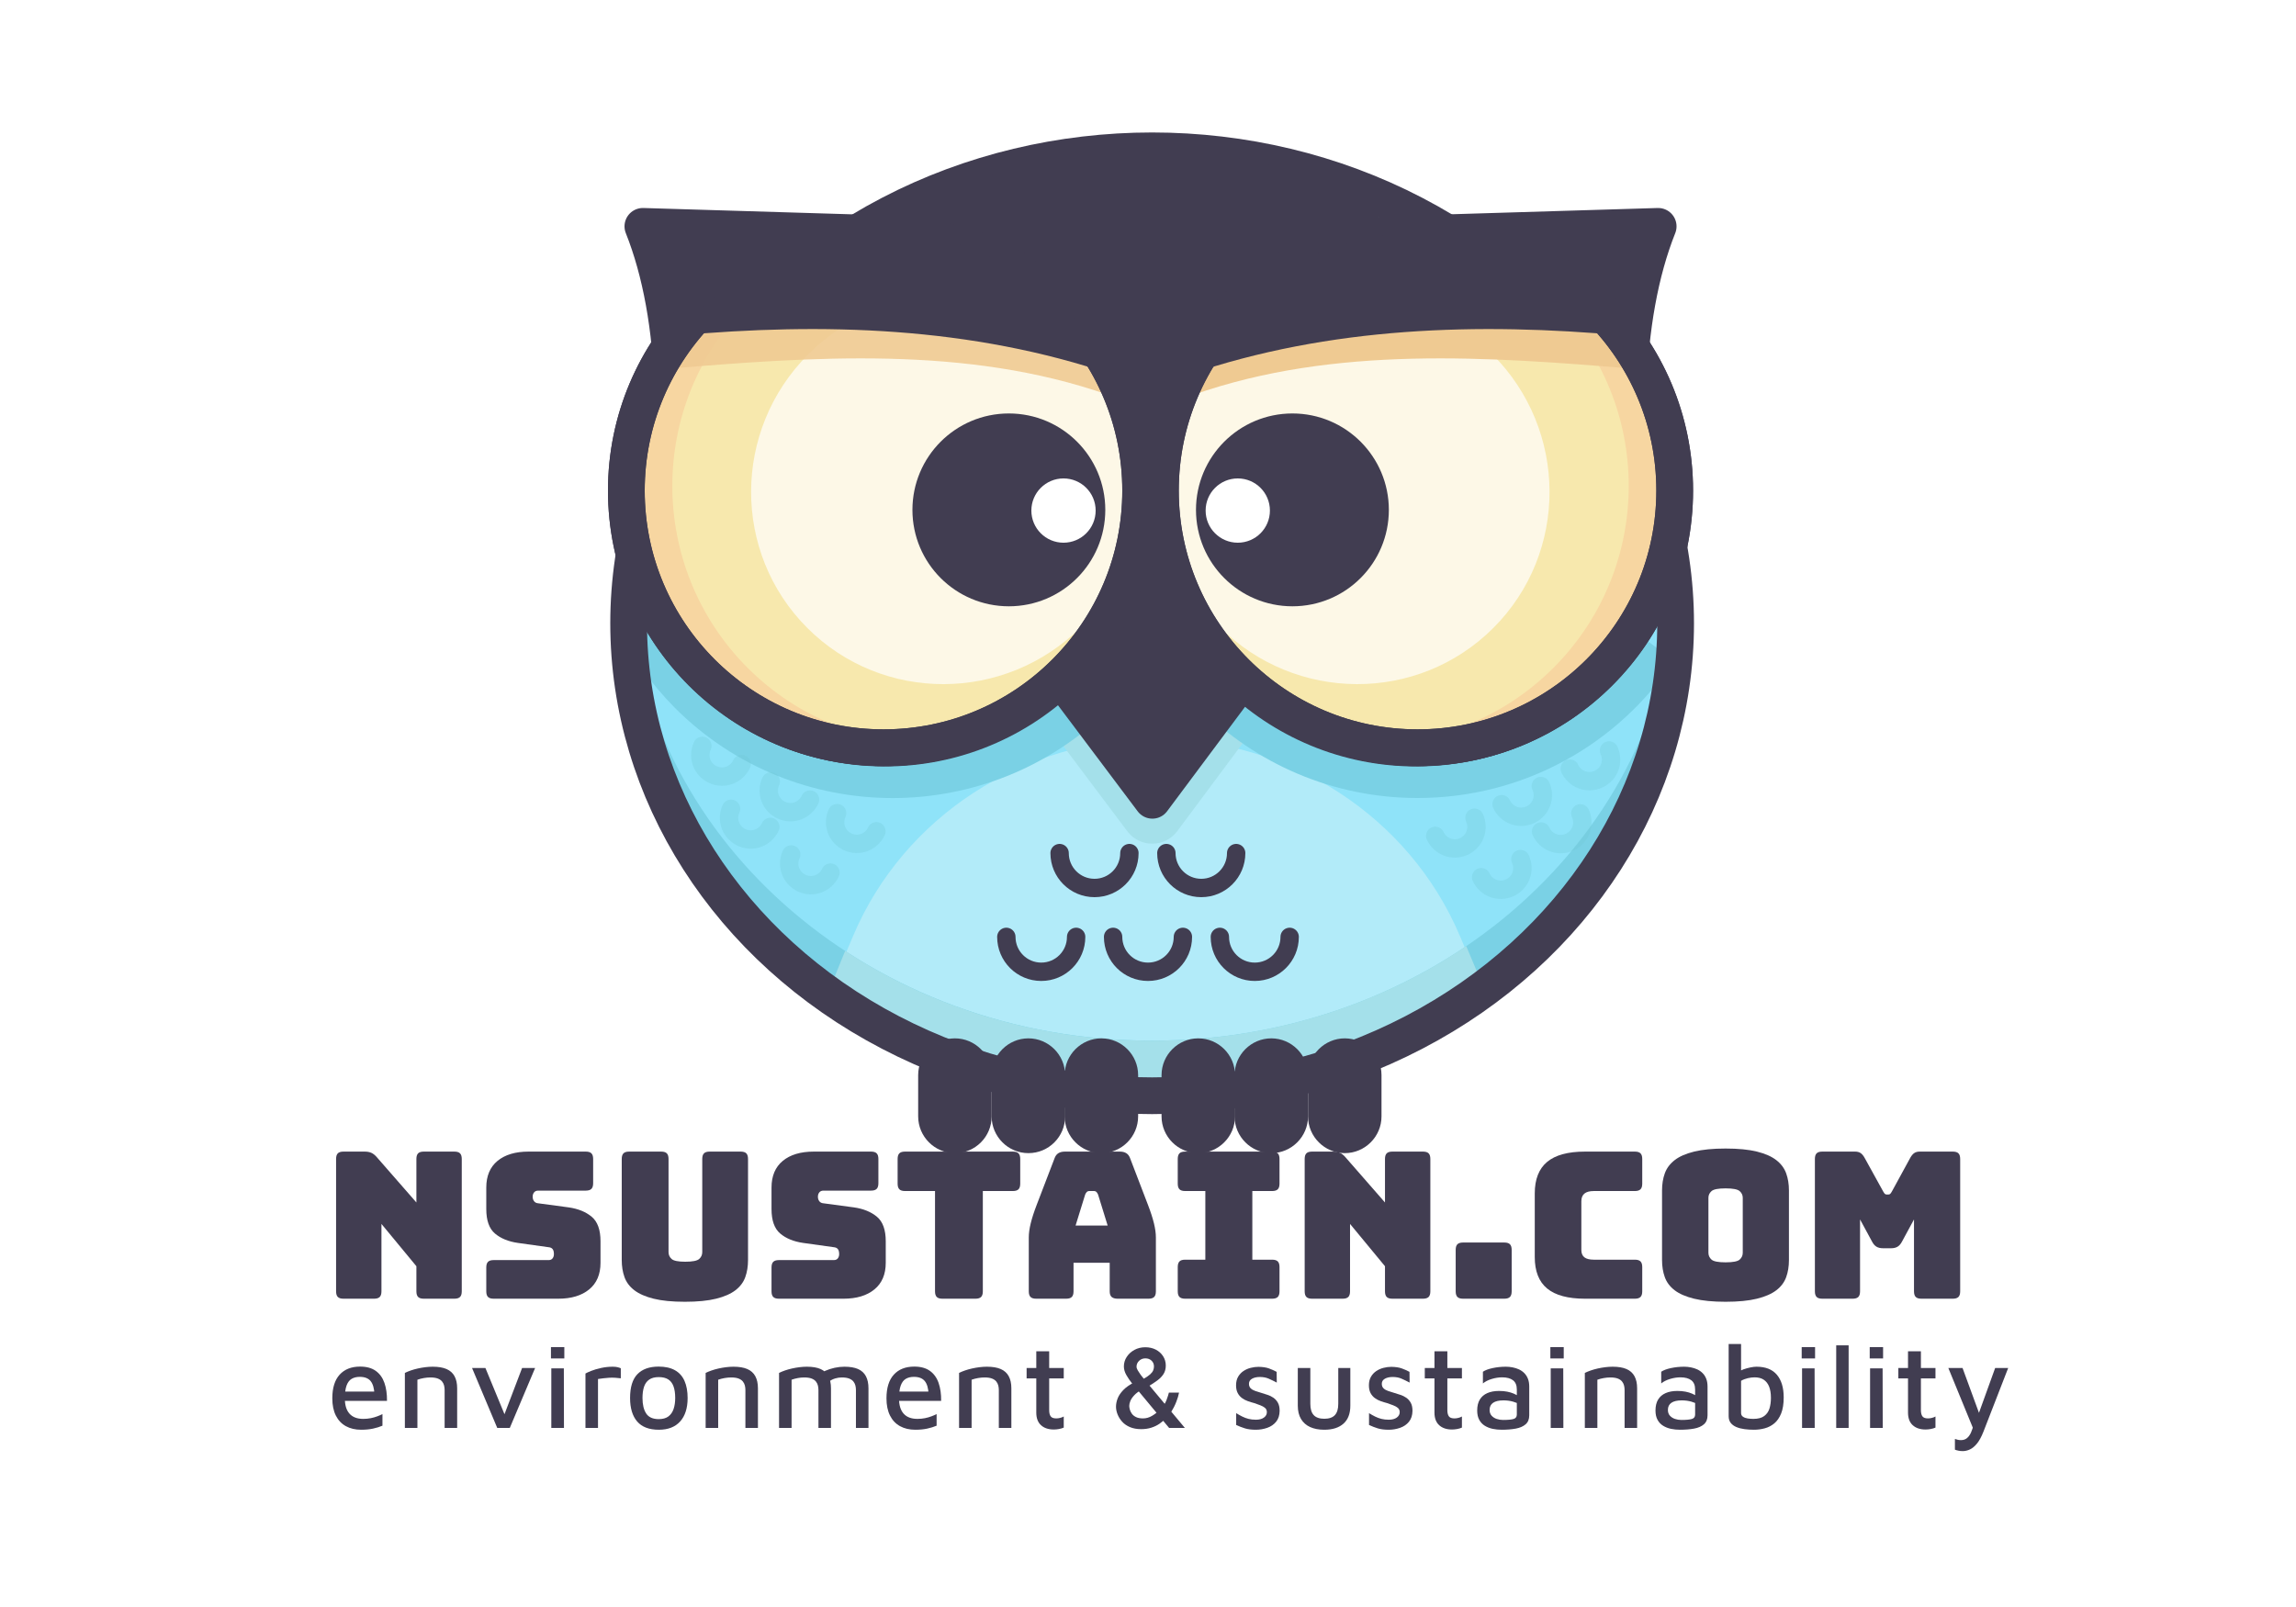 <?xml version="1.0" encoding="utf-8"?>
<svg viewBox="0 0 1000 700" style="enable-background:new 0 0 1000 1000;" xmlns="http://www.w3.org/2000/svg">
  <defs>
    <style type="text/css">
	.st0{opacity:0.7;fill:#FFFFFF;}
	.st1{fill:#413D51;}
	.st2{fill:#8FE3F9;}
	.st3{fill:#B2EBF9;}
	.st4{fill:#A4E0EA;}
	.st5{fill:#7AD1E5;}
	.st6{fill:none;stroke:#413D51;stroke-width:16;stroke-linecap:round;stroke-linejoin:round;stroke-miterlimit:10;}
	.st7{fill:#F7E8AD;}
	.st8{fill:#F7D6A1;}
	.st9{fill:#EFCA92;}
	.st10{fill:#FFFFFF;}
	.st11{opacity:0.89;fill:#EFCA92;}
	.st12{fill:none;stroke:#413D51;stroke-width:8;stroke-linecap:round;stroke-linejoin:round;stroke-miterlimit:10;}
	.st13{opacity:0.31;fill:none;stroke:#72C8D6;stroke-width:8;stroke-linecap:round;stroke-linejoin:round;stroke-miterlimit:10;}
</style>
  </defs>
  <rect class="st0" width="1000" height="700" style="opacity: 1;"/>
  <g transform="matrix(1, 0, 0, 1, 0, -216)">
    <ellipse id="XMLID_2_" class="st2" cx="501.8" cy="487.5" rx="228" ry="205.8"/>
    <ellipse id="XMLID_188_" class="st2" cx="501.8" cy="487.5" rx="228" ry="205.8"/>
    <path id="XMLID_193_" class="st3" d="M507.8,689.3c52.1,0,100.1-15.3,138.5-41l-10.5-24.7c-22-51.9-74.2-85.8-132.1-85.8l0,0 c-57.9,0-110.1,33.9-132.1,85.8l-8.6,20.4C402.3,672.3,452.8,689.3,507.8,689.3z"/>
    <path id="XMLID_189_" class="st4" d="M501.7,470.3l-43.6,64l32.9,43.8c5.4,7.2,16.3,7.2,21.7,0l32.6-43.8L501.7,470.3z"/>
    <path id="XMLID_192_" class="st5" d="M501.8,669.3c-121.5,0-220.7-85.7-227.6-193.8c-0.3,4-0.4,8-0.4,12 c0,113.6,102.1,205.8,228,205.8s228-92.1,228-205.8c0-4-0.1-8-0.4-12C722.5,583.6,623.2,669.3,501.8,669.3z"/>
    <path id="XMLID_76_" class="st4" d="M638.6,628.1c-38.1,25.8-85.5,41.2-136.8,41.2c-50,0-96.2-14.5-133.7-39.1l-5,12.3 c39.4,29.2,89.8,46.8,144.8,46.8c49.7,0,95.7-14.4,133.2-38.8c1.8-1.2,3.5-2.5,5.3-3.8L638.6,628.1z"/>
    <path id="XMLID_186_" class="st5" d="M268.2,488.2c6.4,13.1,15,25.3,25.8,36.2c52.3,52.3,137.2,52.3,189.5,0 c43.8-43.8,50.9-110.3,21.5-161.5"/>
    <path id="XMLID_185_" class="st5" d="M729,503.8c-24,36.1-65,59.8-111.6,59.8c-74,0-134-60-134-134c0-33,11.9-63.2,31.7-86.6"/>
    <ellipse id="XMLID_75_" class="st6" cx="501.8" cy="487.5" rx="228" ry="205.8"/>
    <polygon id="XMLID_74_" class="st1" points="501.7,442.3 458.1,506.3 501.9,564.6 545.4,506.3 &#9;"/>
    <polygon id="XMLID_73_" class="st6" points="501.7,442.3 458.1,506.3 501.9,564.6 545.4,506.3 &#9;"/>
    <path id="XMLID_72_" class="st1" d="M600.7,303.9c-30-14-64.1-21.9-100-21.9s-70,7.9-100,21.9v140.1h200V303.9z"/>
    <g id="XMLID_58_">
      <path id="XMLID_71_" class="st1" d="M613.5,317.9l108.7-3.3c-15.7,39.3-17.8,98.4-4.1,163c-17.4,36.8-54.4,62.9-97.9,64.2l0,0 c-61.8,1.9-113.5-46.7-115.3-108.6l0,0C503,371.4,551.6,319.8,613.5,317.9z"/>
      <path id="XMLID_70_" class="st6" d="M613.5,317.9l108.7-3.3c-15.7,39.3-17.8,98.4-4.1,163c-17.4,36.8-54.4,62.9-97.9,64.2l0,0 c-61.8,1.9-113.5-46.7-115.3-108.6l0,0C503,371.4,551.6,319.8,613.5,317.9z"/>
      <circle id="XMLID_69_" class="st7" cx="617.4" cy="429.7" r="112"/>
      <circle id="XMLID_5_" class="st7" cx="617.4" cy="429.7" r="112"/>
      <path id="XMLID_86_" class="st8" d="M696.6,350.5c-21.5-21.5-49.7-32.4-77.9-32.8c21.2,4.1,41.5,14.3,57.9,30.8 c43.7,43.7,43.7,114.6,0,158.4c-22.2,22.2-51.4,33.1-80.4,32.8c35.3,6.8,73.1-3.5,100.4-30.8C740.3,465.1,740.3,394.2,696.6,350.5 z"/>
      <ellipse id="XMLID_3_" transform="matrix(0.707 -0.707 0.707 0.707 -130.825 543.544)" class="st0" cx="590.7" cy="429.7" rx="84" ry="84.6"/>
      <path id="XMLID_12_" class="st9" d="M711.4,376.6c-3.1-4-9.1-15-12.8-18.7c-44-43.4-114.9-43-158.3,1.1 c-8.6,8.7-15.5,18.5-20.6,29C581.4,366.3,649,371.5,711.4,376.6z"/>
      <circle id="XMLID_68_" class="st6" cx="617.4" cy="429.7" r="112"/>
      <circle id="XMLID_67_" class="st6" cx="617.4" cy="429.7" r="112"/>
      <path id="XMLID_66_" class="st1" d="M706.7,362.1c-3.1-4-6.4-7.9-10.1-11.6c-43.7-43.7-114.6-43.7-158.4,0 c-8.7,8.7-15.6,18.4-20.8,28.8C579.4,358.1,644.3,356.5,706.7,362.1z"/>
      <circle id="XMLID_57_" class="st1" cx="562.9" cy="438.1" r="42"/>
      <circle id="XMLID_56_" class="st10" cx="539.1" cy="438.4" r="14"/>
    </g>
    <g id="XMLID_26_">
      <path id="XMLID_89_" class="st1" d="M388.8,317.9L280,314.6c15.7,39.3,17.8,98.4,4.1,163c17.4,36.8,54.4,62.9,97.9,64.2l0,0 c61.8,1.9,113.5-46.7,115.3-108.6l0,0C499.2,371.4,450.6,319.8,388.8,317.9z"/>
      <path id="XMLID_88_" class="st6" d="M388.8,317.9L280,314.6c15.7,39.3,17.8,98.4,4.1,163c17.4,36.8,54.4,62.9,97.9,64.2l0,0 c61.8,1.9,113.5-46.7,115.3-108.6l0,0C499.2,371.4,450.6,319.8,388.8,317.9z"/>
      <circle id="XMLID_87_" class="st7" cx="384.8" cy="429.7" r="112"/>
      <circle id="XMLID_84_" class="st7" cx="384.8" cy="429.7" r="112"/>
      <path id="XMLID_65_" class="st8" d="M305.6,350.5c21.5-21.5,49.7-32.4,77.9-32.8c-21.2,4.1-41.5,14.3-57.9,30.8 c-43.7,43.7-43.7,114.6,0,158.4c22.2,22.2,51.4,33.1,80.4,32.8c-35.3,6.8-73.1-3.5-100.4-30.8 C261.9,465.1,261.9,394.2,305.6,350.5z"/>
      <ellipse id="XMLID_64_" transform="matrix(0.707 -0.707 0.707 0.707 -183.302 416.852)" class="st0" cx="411.5" cy="429.7" rx="84.6" ry="84"/>
      <path id="XMLID_63_" class="st11" d="M290.9,376.6c3.1-4,9.1-15,12.8-18.7c44-43.4,114.9-43,158.3,1.1c8.6,8.7,15.5,18.5,20.6,29 C420.8,366.3,353.2,371.5,290.9,376.6z"/>
      <circle id="XMLID_62_" class="st6" cx="384.8" cy="429.7" r="112"/>
      <circle id="XMLID_61_" class="st6" cx="384.8" cy="429.7" r="112"/>
      <path id="XMLID_60_" class="st1" d="M295.6,362.1c3.1-4,6.4-7.9,10.1-11.6c43.7-43.7,114.6-43.7,158.4,0 c8.7,8.7,15.6,18.4,20.8,28.8C422.9,358.1,357.9,356.5,295.6,362.1z"/>
      <circle id="XMLID_59_" class="st1" cx="439.4" cy="438.1" r="42"/>
      <circle id="XMLID_37_" class="st10" cx="463.2" cy="438.4" r="14"/>
    </g>
    <path id="XMLID_19_" class="st1" d="M447.9,718.3L447.9,718.3c-8.8,0-16-7.2-16-16v-18c0-8.8,7.2-16,16-16h0c8.8,0,16,7.2,16,16v18 C463.9,711.1,456.8,718.3,447.9,718.3z"/>
    <path id="XMLID_17_" class="st1" d="M415.9,718.3L415.9,718.3c-8.8,0-16-7.2-16-16v-18c0-8.8,7.2-16,16-16h0c8.8,0,16,7.2,16,16v18 C431.9,711.1,424.8,718.3,415.9,718.3z"/>
    <path id="XMLID_16_" class="st1" d="M479.7,718.3L479.7,718.3c-8.8,0-16-7.2-16-16v-18c0-8.8,7.2-16,16-16h0c8.8,0,16,7.2,16,16v18 C495.7,711.1,488.5,718.3,479.7,718.3z"/>
    <path id="XMLID_15_" class="st1" d="M521.9,718.3L521.9,718.3c-8.8,0-16-7.2-16-16v-18c0-8.8,7.2-16,16-16h0c8.8,0,16,7.2,16,16v18 C537.9,711.1,530.7,718.3,521.9,718.3z"/>
    <path id="XMLID_14_" class="st1" d="M553.7,718.3L553.7,718.3c-8.8,0-16-7.2-16-16v-18c0-8.8,7.2-16,16-16h0c8.8,0,16,7.2,16,16v18 C569.7,711.1,562.5,718.3,553.7,718.3z"/>
    <path id="XMLID_13_" class="st1" d="M585.7,718.3L585.7,718.3c-8.8,0-16-7.2-16-16v-18c0-8.8,7.2-16,16-16h0c8.8,0,16,7.2,16,16v18 C601.7,711.1,594.5,718.3,585.7,718.3z"/>
    <path id="XMLID_11_" class="st12" d="M491.9,587.6c0,8.4-6.8,15.2-15.2,15.2c-8.4,0-15.2-6.8-15.2-15.2"/>
    <path id="XMLID_9_" class="st12" d="M538.4,587.6c0,8.4-6.8,15.2-15.2,15.2c-8.4,0-15.2-6.8-15.2-15.2"/>
    <path id="XMLID_10_" class="st13" d="M323,548.8c-2.2,4.7-7.7,6.8-12.5,4.6s-6.8-7.7-4.6-12.5"/>
    <path id="XMLID_1_" class="st13" d="M352.8,564.3c-2.2,4.7-7.7,6.8-12.5,4.6c-4.7-2.2-6.8-7.7-4.6-12.5"/>
    <path id="XMLID_78_" class="st13" d="M335.5,576.2c-2.2,4.7-7.7,6.8-12.5,4.6c-4.7-2.2-6.8-7.7-4.6-12.5"/>
    <path id="XMLID_77_" class="st13" d="M361.7,596.1c-2.2,4.7-7.7,6.8-12.5,4.6c-4.7-2.2-6.8-7.7-4.6-12.5"/>
    <path id="XMLID_79_" class="st13" d="M381.7,578.1c-2.2,4.7-7.7,6.8-12.5,4.6c-4.7-2.2-6.8-7.7-4.6-12.5"/>
    <path id="XMLID_85_" class="st13" d="M683.7,550.8c2.2,4.7,7.7,6.8,12.5,4.6s6.8-7.7,4.6-12.5"/>
    <path id="XMLID_83_" class="st13" d="M654,566.3c2.2,4.7,7.7,6.8,12.5,4.6c4.7-2.2,6.8-7.7,4.6-12.5"/>
    <path id="XMLID_82_" class="st13" d="M671.2,578.2c2.2,4.7,7.7,6.8,12.5,4.6c4.7-2.2,6.8-7.7,4.6-12.5"/>
    <path id="XMLID_81_" class="st13" d="M645.1,598.1c2.2,4.7,7.7,6.8,12.5,4.6c4.7-2.2,6.8-7.7,4.6-12.5"/>
    <path id="XMLID_80_" class="st13" d="M625.1,580.1c2.2,4.7,7.7,6.8,12.5,4.6c4.7-2.2,6.8-7.7,4.6-12.5"/>
    <path id="XMLID_8_" class="st12" d="M468.7,624.1c0,8.4-6.8,15.2-15.2,15.2c-8.4,0-15.2-6.8-15.2-15.2"/>
    <path id="XMLID_7_" class="st12" d="M515.2,624.1c0,8.4-6.8,15.2-15.2,15.2s-15.2-6.8-15.2-15.2"/>
    <path id="XMLID_6_" class="st12" d="M561.7,624.1c0,8.4-6.8,15.2-15.2,15.2c-8.4,0-15.2-6.8-15.2-15.2"/>
  </g>
  <path d="M 162.934 565.709 L 149.584 565.709 Q 147.893 565.709 147.136 564.952 Q 146.38 564.196 146.38 562.505 L 146.38 504.833 Q 146.38 503.142 147.136 502.385 Q 147.893 501.629 149.584 501.629 L 158.84 501.629 Q 160.531 501.629 161.732 502.163 Q 162.934 502.697 164.091 504.032 L 181.357 523.79 L 181.357 504.833 Q 181.357 503.142 182.113 502.385 Q 182.87 501.629 184.561 501.629 L 197.911 501.629 Q 199.602 501.629 200.358 502.385 Q 201.115 503.142 201.115 504.833 L 201.115 562.505 Q 201.115 564.196 200.358 564.952 Q 199.602 565.709 197.911 565.709 L 184.561 565.709 Q 182.87 565.709 182.113 564.952 Q 181.357 564.196 181.357 562.505 L 181.357 551.558 L 166.138 533.135 L 166.138 562.505 Q 166.138 564.196 165.381 564.952 Q 164.625 565.709 162.934 565.709 Z" style="fill: rgb(65, 61, 81); white-space: pre;"/>
  <path d="M 243.122 565.709 L 214.998 565.709 Q 213.307 565.709 212.55 564.952 Q 211.794 564.196 211.794 562.505 L 211.794 552.092 Q 211.794 550.401 212.55 549.644 Q 213.307 548.888 214.998 548.888 L 238.939 548.888 Q 240.096 548.888 240.674 548.131 Q 241.253 547.375 241.253 546.307 Q 241.253 544.794 240.674 544.082 Q 240.096 543.37 238.939 543.281 L 225.589 541.412 Q 219.359 540.522 215.576 537.318 Q 211.794 534.114 211.794 526.638 L 211.794 517.293 Q 211.794 509.728 216.689 505.678 Q 221.584 501.629 230.217 501.629 L 255.137 501.629 Q 256.828 501.629 257.584 502.385 Q 258.341 503.142 258.341 504.833 L 258.341 515.424 Q 258.341 517.115 257.584 517.871 Q 256.828 518.628 255.137 518.628 L 234.4 518.628 Q 233.243 518.628 232.62 519.384 Q 231.997 520.141 231.997 521.298 Q 231.997 522.455 232.62 523.256 Q 233.243 524.057 234.4 524.146 L 247.661 525.926 Q 253.891 526.816 257.718 530.02 Q 261.545 533.224 261.545 540.7 L 261.545 550.045 Q 261.545 557.61 256.605 561.659 Q 251.666 565.709 243.122 565.709 Z" style="fill: rgb(65, 61, 81); white-space: pre;"/>
  <path d="M 325.796 548.888 Q 325.796 552.982 324.595 556.319 Q 323.393 559.657 320.323 562.015 Q 317.252 564.374 311.912 565.709 Q 306.572 567.044 298.295 567.044 Q 290.018 567.044 284.678 565.709 Q 279.338 564.374 276.268 562.015 Q 273.197 559.657 271.996 556.319 Q 270.794 552.982 270.794 548.888 L 270.794 504.833 Q 270.794 503.142 271.551 502.385 Q 272.307 501.629 273.998 501.629 L 287.971 501.629 Q 289.662 501.629 290.419 502.385 Q 291.175 503.142 291.175 504.833 L 291.175 545.417 Q 291.175 547.197 292.51 548.398 Q 293.845 549.6 298.473 549.6 Q 303.19 549.6 304.525 548.398 Q 305.86 547.197 305.86 545.417 L 305.86 504.833 Q 305.86 503.142 306.617 502.385 Q 307.373 501.629 309.064 501.629 L 322.592 501.629 Q 324.283 501.629 325.04 502.385 Q 325.796 503.142 325.796 504.833 Z" style="fill: rgb(65, 61, 81); white-space: pre;"/>
  <path d="M 367.356 565.709 L 339.232 565.709 Q 337.541 565.709 336.785 564.952 Q 336.028 564.196 336.028 562.505 L 336.028 552.092 Q 336.028 550.401 336.785 549.644 Q 337.541 548.888 339.232 548.888 L 363.173 548.888 Q 364.33 548.888 364.909 548.131 Q 365.487 547.375 365.487 546.307 Q 365.487 544.794 364.909 544.082 Q 364.33 543.37 363.173 543.281 L 349.823 541.412 Q 343.593 540.522 339.811 537.318 Q 336.028 534.114 336.028 526.638 L 336.028 517.293 Q 336.028 509.728 340.923 505.678 Q 345.818 501.629 354.451 501.629 L 379.371 501.629 Q 381.062 501.629 381.819 502.385 Q 382.575 503.142 382.575 504.833 L 382.575 515.424 Q 382.575 517.115 381.819 517.871 Q 381.062 518.628 379.371 518.628 L 358.634 518.628 Q 357.477 518.628 356.854 519.384 Q 356.231 520.141 356.231 521.298 Q 356.231 522.455 356.854 523.256 Q 357.477 524.057 358.634 524.146 L 371.895 525.926 Q 378.125 526.816 381.952 530.02 Q 385.779 533.224 385.779 540.7 L 385.779 550.045 Q 385.779 557.61 380.84 561.659 Q 375.9 565.709 367.356 565.709 Z" style="fill: rgb(65, 61, 81); white-space: pre;"/>
  <path d="M 424.859 565.709 L 410.441 565.709 Q 408.75 565.709 407.993 564.952 Q 407.237 564.196 407.237 562.505 L 407.237 518.806 L 394.154 518.806 Q 392.463 518.806 391.706 518.049 Q 390.95 517.293 390.95 515.602 L 390.95 504.833 Q 390.95 503.142 391.706 502.385 Q 392.463 501.629 394.154 501.629 L 441.146 501.629 Q 442.837 501.629 443.593 502.385 Q 444.35 503.142 444.35 504.833 L 444.35 515.602 Q 444.35 517.293 443.593 518.049 Q 442.837 518.806 441.146 518.806 L 428.063 518.806 L 428.063 562.505 Q 428.063 564.196 427.306 564.952 Q 426.55 565.709 424.859 565.709 Z" style="fill: rgb(65, 61, 81); white-space: pre;"/>
  <path d="M 472.64 520.319 L 468.457 533.847 L 482.43 533.847 L 478.247 520.319 Q 477.891 519.518 477.491 519.162 Q 477.09 518.806 476.556 518.806 L 474.331 518.806 Q 473.797 518.806 473.397 519.162 Q 472.996 519.518 472.64 520.319 Z M 467.567 562.505 Q 467.567 564.196 466.811 564.952 Q 466.054 565.709 464.363 565.709 L 451.28 565.709 Q 449.589 565.709 448.833 564.952 Q 448.076 564.196 448.076 562.505 L 448.076 539.009 Q 448.076 536.339 448.922 532.868 Q 449.767 529.397 451.547 524.769 L 459.29 504.566 Q 459.824 503.053 460.937 502.341 Q 462.049 501.629 463.829 501.629 L 487.77 501.629 Q 489.461 501.629 490.574 502.341 Q 491.686 503.053 492.22 504.566 L 499.963 524.769 Q 501.743 529.397 502.589 532.868 Q 503.434 536.339 503.434 539.009 L 503.434 562.505 Q 503.434 564.196 502.678 564.952 Q 501.921 565.709 500.23 565.709 L 486.791 565.709 Q 485.011 565.709 484.166 564.952 Q 483.32 564.196 483.32 562.505 L 483.32 550.045 L 467.567 550.045 Z" style="fill: rgb(65, 61, 81); white-space: pre;"/>
  <path d="M 516.16 565.709 Q 514.469 565.709 513.713 564.952 Q 512.956 564.196 512.956 562.505 L 512.956 551.914 Q 512.956 550.223 513.713 549.466 Q 514.469 548.71 516.16 548.71 L 524.971 548.71 L 524.971 518.806 L 516.16 518.806 Q 514.469 518.806 513.713 518.049 Q 512.956 517.293 512.956 515.602 L 512.956 504.833 Q 512.956 503.142 513.713 502.385 Q 514.469 501.629 516.16 501.629 L 554.074 501.629 Q 555.765 501.629 556.522 502.385 Q 557.278 503.142 557.278 504.833 L 557.278 515.602 Q 557.278 517.293 556.522 518.049 Q 555.765 518.806 554.074 518.806 L 545.441 518.806 L 545.441 548.71 L 554.074 548.71 Q 555.765 548.71 556.522 549.466 Q 557.278 550.223 557.278 551.914 L 557.278 562.505 Q 557.278 564.196 556.522 564.952 Q 555.765 565.709 554.074 565.709 Z" style="fill: rgb(65, 61, 81); white-space: pre;"/>
  <path d="M 584.793 565.709 L 571.443 565.709 Q 569.752 565.709 568.996 564.952 Q 568.239 564.196 568.239 562.505 L 568.239 504.833 Q 568.239 503.142 568.996 502.385 Q 569.752 501.629 571.443 501.629 L 580.699 501.629 Q 582.39 501.629 583.592 502.163 Q 584.793 502.697 585.95 504.032 L 603.216 523.79 L 603.216 504.833 Q 603.216 503.142 603.973 502.385 Q 604.729 501.629 606.42 501.629 L 619.77 501.629 Q 621.461 501.629 622.218 502.385 Q 622.974 503.142 622.974 504.833 L 622.974 562.505 Q 622.974 564.196 622.218 564.952 Q 621.461 565.709 619.77 565.709 L 606.42 565.709 Q 604.729 565.709 603.973 564.952 Q 603.216 564.196 603.216 562.505 L 603.216 551.558 L 587.997 533.135 L 587.997 562.505 Q 587.997 564.196 587.241 564.952 Q 586.484 565.709 584.793 565.709 Z" style="fill: rgb(65, 61, 81); white-space: pre;"/>
  <path d="M 655.191 565.709 L 637.213 565.709 Q 635.522 565.709 634.766 564.952 Q 634.009 564.196 634.009 562.505 L 634.009 544.438 Q 634.009 542.747 634.766 541.99 Q 635.522 541.234 637.213 541.234 L 655.191 541.234 Q 656.882 541.234 657.639 541.99 Q 658.395 542.747 658.395 544.438 L 658.395 562.505 Q 658.395 564.196 657.639 564.952 Q 656.882 565.709 655.191 565.709 Z" style="fill: rgb(65, 61, 81); white-space: pre;"/>
  <path d="M 712.058 565.709 L 690.342 565.709 Q 679.217 565.709 673.832 561.259 Q 668.448 556.809 668.448 547.553 L 668.448 519.874 Q 668.448 510.618 673.832 506.123 Q 679.217 501.629 690.342 501.629 L 712.058 501.629 Q 713.749 501.629 714.505 502.385 Q 715.262 503.142 715.262 504.833 L 715.262 515.602 Q 715.262 517.293 714.505 518.049 Q 713.749 518.806 712.058 518.806 L 694.169 518.806 Q 691.41 518.806 690.075 519.918 Q 688.74 521.031 688.74 523.256 L 688.74 544.438 Q 688.74 546.663 690.075 547.686 Q 691.41 548.71 694.169 548.71 L 712.058 548.71 Q 713.749 548.71 714.505 549.466 Q 715.262 550.223 715.262 551.914 L 715.262 562.505 Q 715.262 564.196 714.505 564.952 Q 713.749 565.709 712.058 565.709 Z" style="fill: rgb(65, 61, 81); white-space: pre;"/>
  <path d="M 779.154 548.888 Q 779.154 552.982 777.953 556.319 Q 776.751 559.657 773.681 562.015 Q 770.61 564.374 765.226 565.709 Q 759.841 567.044 751.564 567.044 Q 743.287 567.044 737.858 565.709 Q 732.429 564.374 729.359 562.015 Q 726.288 559.657 725.087 556.319 Q 723.885 552.982 723.885 548.888 L 723.885 518.539 Q 723.885 514.445 725.087 511.107 Q 726.288 507.77 729.359 505.367 Q 732.429 502.964 737.858 501.629 Q 743.287 500.294 751.564 500.294 Q 759.841 500.294 765.226 501.629 Q 770.61 502.964 773.681 505.367 Q 776.751 507.77 777.953 511.107 Q 779.154 514.445 779.154 518.539 Z M 744.088 545.684 Q 744.088 547.464 745.423 548.665 Q 746.758 549.867 751.564 549.867 Q 756.37 549.867 757.705 548.665 Q 759.04 547.464 759.04 545.684 L 759.04 521.743 Q 759.04 520.052 757.705 518.85 Q 756.37 517.649 751.564 517.649 Q 746.758 517.649 745.423 518.85 Q 744.088 520.052 744.088 521.743 Z" style="fill: rgb(65, 61, 81); white-space: pre;"/>
  <path d="M 806.923 565.709 L 793.662 565.709 Q 791.971 565.709 791.215 564.952 Q 790.458 564.196 790.458 562.505 L 790.458 504.833 Q 790.458 503.142 791.215 502.385 Q 791.971 501.629 793.662 501.629 L 807.991 501.629 Q 809.415 501.629 810.35 502.252 Q 811.284 502.875 812.085 504.299 L 820.095 518.806 Q 820.54 519.607 820.852 519.963 Q 821.163 520.319 821.697 520.319 L 822.498 520.319 Q 823.032 520.319 823.344 519.963 Q 823.655 519.607 824.1 518.806 L 832.021 504.299 Q 832.822 502.875 833.757 502.252 Q 834.691 501.629 836.115 501.629 L 850.533 501.629 Q 852.224 501.629 852.981 502.385 Q 853.737 503.142 853.737 504.833 L 853.737 562.505 Q 853.737 564.196 852.981 564.952 Q 852.224 565.709 850.533 565.709 L 836.827 565.709 Q 835.136 565.709 834.38 564.952 Q 833.623 564.196 833.623 562.505 L 833.623 531.177 L 828.372 540.878 Q 827.571 542.391 826.459 543.058 Q 825.346 543.726 823.655 543.726 L 820.095 543.726 Q 818.404 543.726 817.292 543.058 Q 816.179 542.391 815.378 540.878 L 810.127 531.177 L 810.127 562.505 Q 810.127 564.196 809.371 564.952 Q 808.614 565.709 806.923 565.709 Z" style="fill: rgb(65, 61, 81); white-space: pre;"/>
  <path d="M 157.319 622.788 Q 153.471 622.788 150.637 621.228 Q 147.803 619.668 146.269 616.6 Q 144.735 613.532 144.735 609.112 Q 144.735 602.3 147.933 598.79 Q 151.131 595.28 156.851 595.28 Q 161.063 595.28 163.663 597.152 Q 166.263 599.024 167.433 602.378 Q 168.603 605.732 168.551 610.204 L 148.011 610.204 L 147.855 606.148 L 164.391 606.148 L 163.091 607.448 Q 162.935 603.444 161.427 601.598 Q 159.919 599.752 156.695 599.752 Q 154.615 599.752 153.159 600.61 Q 151.703 601.468 150.949 603.522 Q 150.195 605.576 150.195 609.164 Q 150.195 613.532 152.223 615.794 Q 154.251 618.056 158.203 618.056 Q 159.971 618.056 161.505 617.744 Q 163.039 617.432 164.339 616.938 Q 165.639 616.444 166.575 615.976 L 166.575 621.02 Q 164.755 621.8 162.467 622.294 Q 160.179 622.788 157.319 622.788 Z" style="fill: rgb(65, 61, 81); white-space: pre;"/>
  <path d="M 176.337 598.036 Q 177.481 597.464 178.911 596.97 Q 180.341 596.476 181.953 596.112 Q 183.565 595.748 185.229 595.54 Q 186.893 595.332 188.453 595.332 Q 192.145 595.332 194.485 596.346 Q 196.825 597.36 197.969 599.466 Q 199.113 601.572 199.113 604.744 L 199.113 622.008 L 193.653 622.008 L 193.653 605.472 Q 193.653 604.484 193.419 603.522 Q 193.185 602.56 192.535 601.754 Q 191.885 600.948 190.663 600.48 Q 189.441 600.012 187.465 600.012 Q 186.061 600.012 184.579 600.272 Q 183.097 600.532 181.797 601 L 181.797 622.008 L 176.337 622.008 Z" style="fill: rgb(65, 61, 81); white-space: pre;"/>
  <path d="M 216.573 622.008 L 205.601 595.904 L 211.425 595.904 L 220.369 617.588 L 219.069 617.744 L 227.389 595.904 L 233.057 595.904 L 222.033 622.008 Z" style="fill: rgb(65, 61, 81); white-space: pre;"/>
  <path d="M 240.118 622.008 L 240.118 596.06 L 245.578 596.06 L 245.63 622.008 Z M 239.962 591.744 L 239.962 586.804 L 245.786 586.804 L 245.786 591.744 Z" style="fill: rgb(65, 61, 81); white-space: pre;"/>
  <path d="M 254.993 622.008 L 254.993 598.296 Q 255.669 597.88 257.489 597.152 Q 259.309 596.424 261.805 595.878 Q 264.301 595.332 266.849 595.332 Q 268.149 595.332 268.981 595.54 Q 269.813 595.748 270.385 596.008 L 270.385 600.376 Q 269.189 600.22 267.889 600.142 Q 266.589 600.064 265.289 600.142 Q 263.989 600.22 262.741 600.376 Q 261.493 600.532 260.453 600.688 L 260.453 622.008 Z" style="fill: rgb(65, 61, 81); white-space: pre;"/>
  <path d="M 286.955 622.788 Q 280.611 622.788 277.517 619.2 Q 274.423 615.612 274.423 608.956 Q 274.423 601.884 277.621 598.582 Q 280.819 595.28 286.851 595.28 Q 291.167 595.28 293.975 596.866 Q 296.783 598.452 298.135 601.52 Q 299.487 604.588 299.487 608.956 Q 299.487 615.56 296.237 619.174 Q 292.987 622.788 286.955 622.788 Z M 286.903 618.16 Q 289.555 618.16 291.115 616.99 Q 292.675 615.82 293.377 613.74 Q 294.079 611.66 294.079 608.956 Q 294.079 605.94 293.351 603.912 Q 292.623 601.884 291.063 600.87 Q 289.503 599.856 286.903 599.856 Q 284.303 599.856 282.743 600.948 Q 281.183 602.04 280.507 604.068 Q 279.831 606.096 279.831 608.956 Q 279.831 613.272 281.443 615.716 Q 283.055 618.16 286.903 618.16 Z" style="fill: rgb(65, 61, 81); white-space: pre;"/>
  <path d="M 307.337 598.036 Q 308.481 597.464 309.911 596.97 Q 311.341 596.476 312.953 596.112 Q 314.565 595.748 316.229 595.54 Q 317.893 595.332 319.453 595.332 Q 323.145 595.332 325.485 596.346 Q 327.825 597.36 328.969 599.466 Q 330.113 601.572 330.113 604.744 L 330.113 622.008 L 324.653 622.008 L 324.653 605.472 Q 324.653 604.484 324.419 603.522 Q 324.185 602.56 323.535 601.754 Q 322.885 600.948 321.663 600.48 Q 320.441 600.012 318.465 600.012 Q 317.061 600.012 315.579 600.272 Q 314.097 600.532 312.797 601 L 312.797 622.008 L 307.337 622.008 Z" style="fill: rgb(65, 61, 81); white-space: pre;"/>
  <path d="M 361.926 604.744 L 361.926 622.008 L 356.466 622.008 L 356.466 605.472 Q 356.466 604.484 356.232 603.522 Q 355.998 602.56 355.348 601.754 Q 354.698 600.948 353.476 600.48 Q 352.254 600.012 350.278 600.012 Q 348.874 600.012 347.47 600.272 Q 346.066 600.532 344.766 601 L 344.766 622.008 L 339.306 622.008 L 339.306 598.036 Q 340.45 597.464 341.88 596.97 Q 343.31 596.476 344.922 596.112 Q 346.534 595.748 348.198 595.54 Q 349.862 595.332 351.422 595.332 Q 355.114 595.332 357.402 596.346 Q 359.69 597.36 360.808 599.466 Q 361.926 601.572 361.926 604.744 Z M 355.686 599.388 Q 357.35 598.036 359.352 597.152 Q 361.354 596.268 363.512 595.8 Q 365.67 595.332 367.75 595.332 Q 371.442 595.332 373.73 596.346 Q 376.018 597.36 377.136 599.466 Q 378.254 601.572 378.254 604.744 L 378.254 622.008 L 372.794 622.008 L 372.794 605.472 Q 372.794 604.484 372.56 603.522 Q 372.326 602.56 371.676 601.754 Q 371.026 600.948 369.804 600.48 Q 368.582 600.012 366.606 600.012 Q 365.202 600.012 363.798 600.428 Q 362.394 600.844 361.094 601.728 Z" style="fill: rgb(65, 61, 81); white-space: pre;"/>
  <path d="M 398.678 622.788 Q 394.83 622.788 391.996 621.228 Q 389.162 619.668 387.628 616.6 Q 386.094 613.532 386.094 609.112 Q 386.094 602.3 389.292 598.79 Q 392.49 595.28 398.21 595.28 Q 402.422 595.28 405.022 597.152 Q 407.622 599.024 408.792 602.378 Q 409.962 605.732 409.91 610.204 L 389.37 610.204 L 389.214 606.148 L 405.75 606.148 L 404.45 607.448 Q 404.294 603.444 402.786 601.598 Q 401.278 599.752 398.054 599.752 Q 395.974 599.752 394.518 600.61 Q 393.062 601.468 392.308 603.522 Q 391.554 605.576 391.554 609.164 Q 391.554 613.532 393.582 615.794 Q 395.61 618.056 399.562 618.056 Q 401.33 618.056 402.864 617.744 Q 404.398 617.432 405.698 616.938 Q 406.998 616.444 407.934 615.976 L 407.934 621.02 Q 406.114 621.8 403.826 622.294 Q 401.538 622.788 398.678 622.788 Z" style="fill: rgb(65, 61, 81); white-space: pre;"/>
  <path d="M 417.712 598.036 Q 418.856 597.464 420.286 596.97 Q 421.716 596.476 423.328 596.112 Q 424.94 595.748 426.604 595.54 Q 428.268 595.332 429.828 595.332 Q 433.52 595.332 435.86 596.346 Q 438.2 597.36 439.344 599.466 Q 440.488 601.572 440.488 604.744 L 440.488 622.008 L 435.028 622.008 L 435.028 605.472 Q 435.028 604.484 434.794 603.522 Q 434.56 602.56 433.91 601.754 Q 433.26 600.948 432.038 600.48 Q 430.816 600.012 428.84 600.012 Q 427.436 600.012 425.954 600.272 Q 424.472 600.532 423.172 601 L 423.172 622.008 L 417.712 622.008 Z" style="fill: rgb(65, 61, 81); white-space: pre;"/>
  <path d="M 458.989 622.684 Q 455.453 622.684 453.399 620.812 Q 451.345 618.94 451.345 615.3 L 451.345 600.428 L 447.133 600.428 L 447.133 595.904 L 451.345 595.904 L 451.345 588.624 L 456.961 588.624 L 456.961 595.904 L 463.305 595.904 L 463.305 600.428 L 456.961 600.428 L 456.961 614.208 Q 456.961 616.028 457.611 616.938 Q 458.261 617.848 460.029 617.848 Q 460.913 617.848 461.797 617.614 Q 462.681 617.38 463.305 617.016 L 463.305 621.852 Q 462.369 622.268 461.199 622.476 Q 460.029 622.684 458.989 622.684 Z" style="fill: rgb(65, 61, 81); white-space: pre;"/>
  <path d="M 509.203 622.008 L 492.875 602.352 Q 491.731 600.948 490.613 599.024 Q 489.495 597.1 489.495 595.228 Q 489.495 592.94 490.743 591.042 Q 491.991 589.144 494.097 588 Q 496.203 586.856 498.803 586.856 Q 501.403 586.856 503.405 587.896 Q 505.407 588.936 506.577 590.756 Q 507.747 592.576 507.747 594.812 Q 507.747 596.944 506.785 598.478 Q 505.823 600.012 504.107 601.286 Q 502.391 602.56 500.051 603.964 L 497.763 600.792 Q 499.843 599.648 500.883 598.712 Q 501.923 597.776 502.261 596.918 Q 502.599 596.06 502.599 595.228 Q 502.599 593.668 501.533 592.68 Q 500.467 591.692 498.855 591.692 Q 497.243 591.692 496.125 592.758 Q 495.007 593.824 495.007 595.332 Q 495.007 596.008 495.553 596.944 Q 496.099 597.88 496.801 598.842 Q 497.503 599.804 498.127 600.532 L 516.067 622.008 Z M 497.035 622.528 Q 494.227 622.528 492.147 621.644 Q 490.067 620.76 488.741 619.278 Q 487.415 617.796 486.739 616.08 Q 486.063 614.364 486.063 612.752 Q 486.063 611.036 486.765 609.19 Q 487.467 607.344 489.209 605.524 Q 490.951 603.704 494.019 602.144 L 497.451 605.212 Q 495.215 606.46 493.993 607.786 Q 492.771 609.112 492.303 610.282 Q 491.835 611.452 491.835 612.388 Q 491.835 613.012 492.069 613.922 Q 492.303 614.832 492.927 615.742 Q 493.551 616.652 494.747 617.25 Q 495.943 617.848 497.815 617.848 Q 499.895 617.848 501.767 616.73 Q 503.639 615.612 504.783 614.364 L 507.695 617.848 Q 506.551 619.096 505.017 620.162 Q 503.483 621.228 501.481 621.878 Q 499.479 622.528 497.035 622.528 Z M 507.019 611.92 Q 507.643 610.932 508.059 609.866 Q 508.475 608.8 508.735 607.916 Q 508.995 607.032 509.099 606.616 L 513.519 606.616 Q 513.207 608.384 512.297 610.698 Q 511.387 613.012 510.035 615.144 Z" style="fill: rgb(65, 61, 81); white-space: pre;"/>
  <path d="M 546.986 622.788 Q 544.178 622.788 542.228 622.19 Q 540.278 621.592 538.406 620.708 L 538.406 615.56 Q 539.758 616.392 541.058 617.042 Q 542.358 617.692 543.788 618.056 Q 545.218 618.42 546.986 618.42 Q 549.222 618.42 550.496 617.484 Q 551.77 616.548 551.77 615.144 Q 551.77 613.948 550.964 613.272 Q 550.158 612.596 548.91 612.128 Q 547.662 611.66 546.31 611.192 Q 544.906 610.828 543.502 610.334 Q 542.098 609.84 540.928 608.982 Q 539.758 608.124 539.056 606.772 Q 538.354 605.42 538.354 603.444 Q 538.354 601.26 539.238 599.726 Q 540.122 598.192 541.552 597.23 Q 542.982 596.268 544.724 595.826 Q 546.466 595.384 548.13 595.384 Q 550.886 595.436 552.628 596.06 Q 554.37 596.684 556.034 597.568 L 556.086 602.248 Q 554.214 601.26 552.55 600.532 Q 550.886 599.804 548.702 599.804 Q 546.674 599.804 545.322 600.558 Q 543.97 601.312 543.97 602.768 Q 543.97 604.016 544.724 604.744 Q 545.478 605.472 546.7 605.888 Q 547.922 606.304 549.326 606.72 Q 550.626 607.136 552.03 607.578 Q 553.434 608.02 554.63 608.852 Q 555.826 609.684 556.58 611.036 Q 557.334 612.388 557.334 614.572 Q 557.282 617.484 555.8 619.304 Q 554.318 621.124 551.926 621.956 Q 549.534 622.788 546.986 622.788 Z" style="fill: rgb(65, 61, 81); white-space: pre;"/>
  <path d="M 576.787 622.788 Q 573.199 622.788 570.625 621.618 Q 568.051 620.448 566.647 618.108 Q 565.243 615.768 565.243 612.284 L 565.243 595.904 L 570.703 595.904 L 570.703 611.504 Q 570.703 614.832 572.185 616.418 Q 573.667 618.004 576.787 618.004 Q 579.907 618.004 581.389 616.418 Q 582.871 614.832 582.871 611.504 L 582.871 595.904 L 588.123 595.904 L 588.123 612.284 Q 588.123 617.484 585.133 620.136 Q 582.143 622.788 576.787 622.788 Z" style="fill: rgb(65, 61, 81); white-space: pre;"/>
  <path d="M 604.846 622.788 Q 602.038 622.788 600.088 622.19 Q 598.138 621.592 596.266 620.708 L 596.266 615.56 Q 597.618 616.392 598.918 617.042 Q 600.218 617.692 601.648 618.056 Q 603.078 618.42 604.846 618.42 Q 607.082 618.42 608.356 617.484 Q 609.63 616.548 609.63 615.144 Q 609.63 613.948 608.824 613.272 Q 608.018 612.596 606.77 612.128 Q 605.522 611.66 604.17 611.192 Q 602.766 610.828 601.362 610.334 Q 599.958 609.84 598.788 608.982 Q 597.618 608.124 596.916 606.772 Q 596.214 605.42 596.214 603.444 Q 596.214 601.26 597.098 599.726 Q 597.982 598.192 599.412 597.23 Q 600.842 596.268 602.584 595.826 Q 604.326 595.384 605.99 595.384 Q 608.746 595.436 610.488 596.06 Q 612.23 596.684 613.894 597.568 L 613.946 602.248 Q 612.074 601.26 610.41 600.532 Q 608.746 599.804 606.562 599.804 Q 604.534 599.804 603.182 600.558 Q 601.83 601.312 601.83 602.768 Q 601.83 604.016 602.584 604.744 Q 603.338 605.472 604.56 605.888 Q 605.782 606.304 607.186 606.72 Q 608.486 607.136 609.89 607.578 Q 611.294 608.02 612.49 608.852 Q 613.686 609.684 614.44 611.036 Q 615.194 612.388 615.194 614.572 Q 615.142 617.484 613.66 619.304 Q 612.178 621.124 609.786 621.956 Q 607.394 622.788 604.846 622.788 Z" style="fill: rgb(65, 61, 81); white-space: pre;"/>
  <path d="M 632.411 622.684 Q 628.875 622.684 626.821 620.812 Q 624.767 618.94 624.767 615.3 L 624.767 600.428 L 620.555 600.428 L 620.555 595.904 L 624.767 595.904 L 624.767 588.624 L 630.383 588.624 L 630.383 595.904 L 636.727 595.904 L 636.727 600.428 L 630.383 600.428 L 630.383 614.208 Q 630.383 616.028 631.033 616.938 Q 631.683 617.848 633.451 617.848 Q 634.335 617.848 635.219 617.614 Q 636.103 617.38 636.727 617.016 L 636.727 621.852 Q 635.791 622.268 634.621 622.476 Q 633.451 622.684 632.411 622.684 Z" style="fill: rgb(65, 61, 81); white-space: pre;"/>
  <path d="M 654.035 622.788 Q 652.007 622.788 650.135 622.398 Q 648.263 622.008 646.729 621.072 Q 645.195 620.136 644.285 618.498 Q 643.375 616.86 643.375 614.416 Q 643.375 611.504 644.519 609.632 Q 645.663 607.76 647.795 606.824 Q 649.927 605.888 652.891 605.888 Q 654.867 605.888 656.453 606.2 Q 658.039 606.512 659.313 607.058 Q 660.587 607.604 661.471 608.28 L 662.043 611.868 Q 660.899 611.088 658.975 610.542 Q 657.051 609.996 654.815 609.996 Q 651.851 609.996 650.317 611.036 Q 648.783 612.076 648.783 614.156 Q 648.783 615.716 649.667 616.678 Q 650.551 617.64 651.877 618.082 Q 653.203 618.524 654.659 618.524 Q 657.727 618.524 659.183 618.108 Q 660.639 617.692 660.639 616.184 L 660.639 605.264 Q 660.639 602.508 658.975 601.234 Q 657.311 599.96 654.243 599.96 Q 652.059 599.96 649.719 600.662 Q 647.379 601.364 645.871 602.612 L 645.871 597.516 Q 647.327 596.528 650.109 595.93 Q 652.891 595.332 655.855 595.332 Q 657.311 595.332 658.793 595.618 Q 660.275 595.904 661.575 596.502 Q 662.875 597.1 663.889 598.114 Q 664.903 599.128 665.475 600.584 Q 666.047 602.04 666.047 604.016 L 666.047 616.496 Q 666.047 619.044 664.461 620.422 Q 662.875 621.8 660.171 622.294 Q 657.467 622.788 654.035 622.788 Z" style="fill: rgb(65, 61, 81); white-space: pre;"/>
  <path d="M 675.399 622.008 L 675.399 596.06 L 680.859 596.06 L 680.911 622.008 Z M 675.243 591.744 L 675.243 586.804 L 681.067 586.804 L 681.067 591.744 Z" style="fill: rgb(65, 61, 81); white-space: pre;"/>
  <path d="M 690.259 598.036 Q 691.403 597.464 692.833 596.97 Q 694.263 596.476 695.875 596.112 Q 697.487 595.748 699.151 595.54 Q 700.815 595.332 702.375 595.332 Q 706.067 595.332 708.407 596.346 Q 710.747 597.36 711.891 599.466 Q 713.035 601.572 713.035 604.744 L 713.035 622.008 L 707.575 622.008 L 707.575 605.472 Q 707.575 604.484 707.341 603.522 Q 707.107 602.56 706.457 601.754 Q 705.807 600.948 704.585 600.48 Q 703.363 600.012 701.387 600.012 Q 699.983 600.012 698.501 600.272 Q 697.019 600.532 695.719 601 L 695.719 622.008 L 690.259 622.008 Z" style="fill: rgb(65, 61, 81); white-space: pre;"/>
  <path d="M 731.692 622.788 Q 729.664 622.788 727.792 622.398 Q 725.92 622.008 724.386 621.072 Q 722.852 620.136 721.942 618.498 Q 721.032 616.86 721.032 614.416 Q 721.032 611.504 722.176 609.632 Q 723.32 607.76 725.452 606.824 Q 727.584 605.888 730.548 605.888 Q 732.524 605.888 734.11 606.2 Q 735.696 606.512 736.97 607.058 Q 738.244 607.604 739.128 608.28 L 739.7 611.868 Q 738.556 611.088 736.632 610.542 Q 734.708 609.996 732.472 609.996 Q 729.508 609.996 727.974 611.036 Q 726.44 612.076 726.44 614.156 Q 726.44 615.716 727.324 616.678 Q 728.208 617.64 729.534 618.082 Q 730.86 618.524 732.316 618.524 Q 735.384 618.524 736.84 618.108 Q 738.296 617.692 738.296 616.184 L 738.296 605.264 Q 738.296 602.508 736.632 601.234 Q 734.968 599.96 731.9 599.96 Q 729.716 599.96 727.376 600.662 Q 725.036 601.364 723.528 602.612 L 723.528 597.516 Q 724.984 596.528 727.766 595.93 Q 730.548 595.332 733.512 595.332 Q 734.968 595.332 736.45 595.618 Q 737.932 595.904 739.232 596.502 Q 740.532 597.1 741.546 598.114 Q 742.56 599.128 743.132 600.584 Q 743.704 602.04 743.704 604.016 L 743.704 616.496 Q 743.704 619.044 742.118 620.422 Q 740.532 621.8 737.828 622.294 Q 735.124 622.788 731.692 622.788 Z" style="fill: rgb(65, 61, 81); white-space: pre;"/>
  <path d="M 763.924 622.788 Q 761.792 622.788 759.816 622.528 Q 757.84 622.268 756.28 621.618 Q 754.72 620.968 753.81 619.824 Q 752.9 618.68 752.9 616.86 L 752.9 585.452 L 758.308 585.452 L 758.308 599.544 L 756.904 597.776 Q 757.892 596.996 759.374 596.476 Q 760.856 595.956 762.39 595.644 Q 763.924 595.332 765.016 595.332 Q 770.944 595.332 773.908 598.842 Q 776.872 602.352 776.872 608.696 Q 776.872 612.96 775.754 615.716 Q 774.636 618.472 772.79 620.006 Q 770.944 621.54 768.63 622.164 Q 766.316 622.788 763.924 622.788 Z M 763.664 618.056 Q 766.732 618.056 768.396 616.808 Q 770.06 615.56 770.684 613.506 Q 771.308 611.452 771.308 608.904 Q 771.308 605.992 770.528 604.016 Q 769.748 602.04 768.188 601 Q 766.628 599.96 764.184 599.96 Q 762.832 599.96 761.246 600.324 Q 759.66 600.688 758.308 601.468 L 758.308 615.508 Q 758.308 616.548 759.14 617.12 Q 759.972 617.692 761.194 617.874 Q 762.416 618.056 763.664 618.056 Z" style="fill: rgb(65, 61, 81); white-space: pre;"/>
  <path d="M 784.868 622.008 L 784.868 596.06 L 790.328 596.06 L 790.38 622.008 Z M 784.712 591.744 L 784.712 586.804 L 790.536 586.804 L 790.536 591.744 Z" style="fill: rgb(65, 61, 81); white-space: pre;"/>
  <path d="M 805.151 622.008 L 799.743 622.008 L 799.743 586.024 L 805.151 586.024 Z" style="fill: rgb(65, 61, 81); white-space: pre;"/>
  <path d="M 814.493 622.008 L 814.493 596.06 L 819.953 596.06 L 820.005 622.008 Z M 814.337 591.744 L 814.337 586.804 L 820.161 586.804 L 820.161 591.744 Z" style="fill: rgb(65, 61, 81); white-space: pre;"/>
  <path d="M 838.661 622.684 Q 835.125 622.684 833.071 620.812 Q 831.017 618.94 831.017 615.3 L 831.017 600.428 L 826.805 600.428 L 826.805 595.904 L 831.017 595.904 L 831.017 588.624 L 836.633 588.624 L 836.633 595.904 L 842.977 595.904 L 842.977 600.428 L 836.633 600.428 L 836.633 614.208 Q 836.633 616.028 837.283 616.938 Q 837.933 617.848 839.701 617.848 Q 840.585 617.848 841.469 617.614 Q 842.353 617.38 842.977 617.016 L 842.977 621.852 Q 842.041 622.268 840.871 622.476 Q 839.701 622.684 838.661 622.684 Z" style="fill: rgb(65, 61, 81); white-space: pre;"/>
  <path d="M 854.877 632.096 Q 853.889 632.096 853.005 631.914 Q 852.121 631.732 851.445 631.472 L 851.445 626.792 Q 852.069 627 852.693 627.156 Q 853.317 627.312 854.045 627.312 Q 855.605 627.312 856.645 626.48 Q 857.685 625.648 858.413 624.088 Q 859.141 622.528 859.609 620.344 L 859.713 623.048 L 848.585 595.904 L 854.773 595.904 L 862.313 616.496 L 861.533 616.496 L 868.969 595.904 L 874.637 595.904 L 863.873 623.62 Q 862.573 626.948 861.065 628.794 Q 859.557 630.64 857.971 631.368 Q 856.385 632.096 854.877 632.096 Z" style="fill: rgb(65, 61, 81); white-space: pre;"/>
</svg>